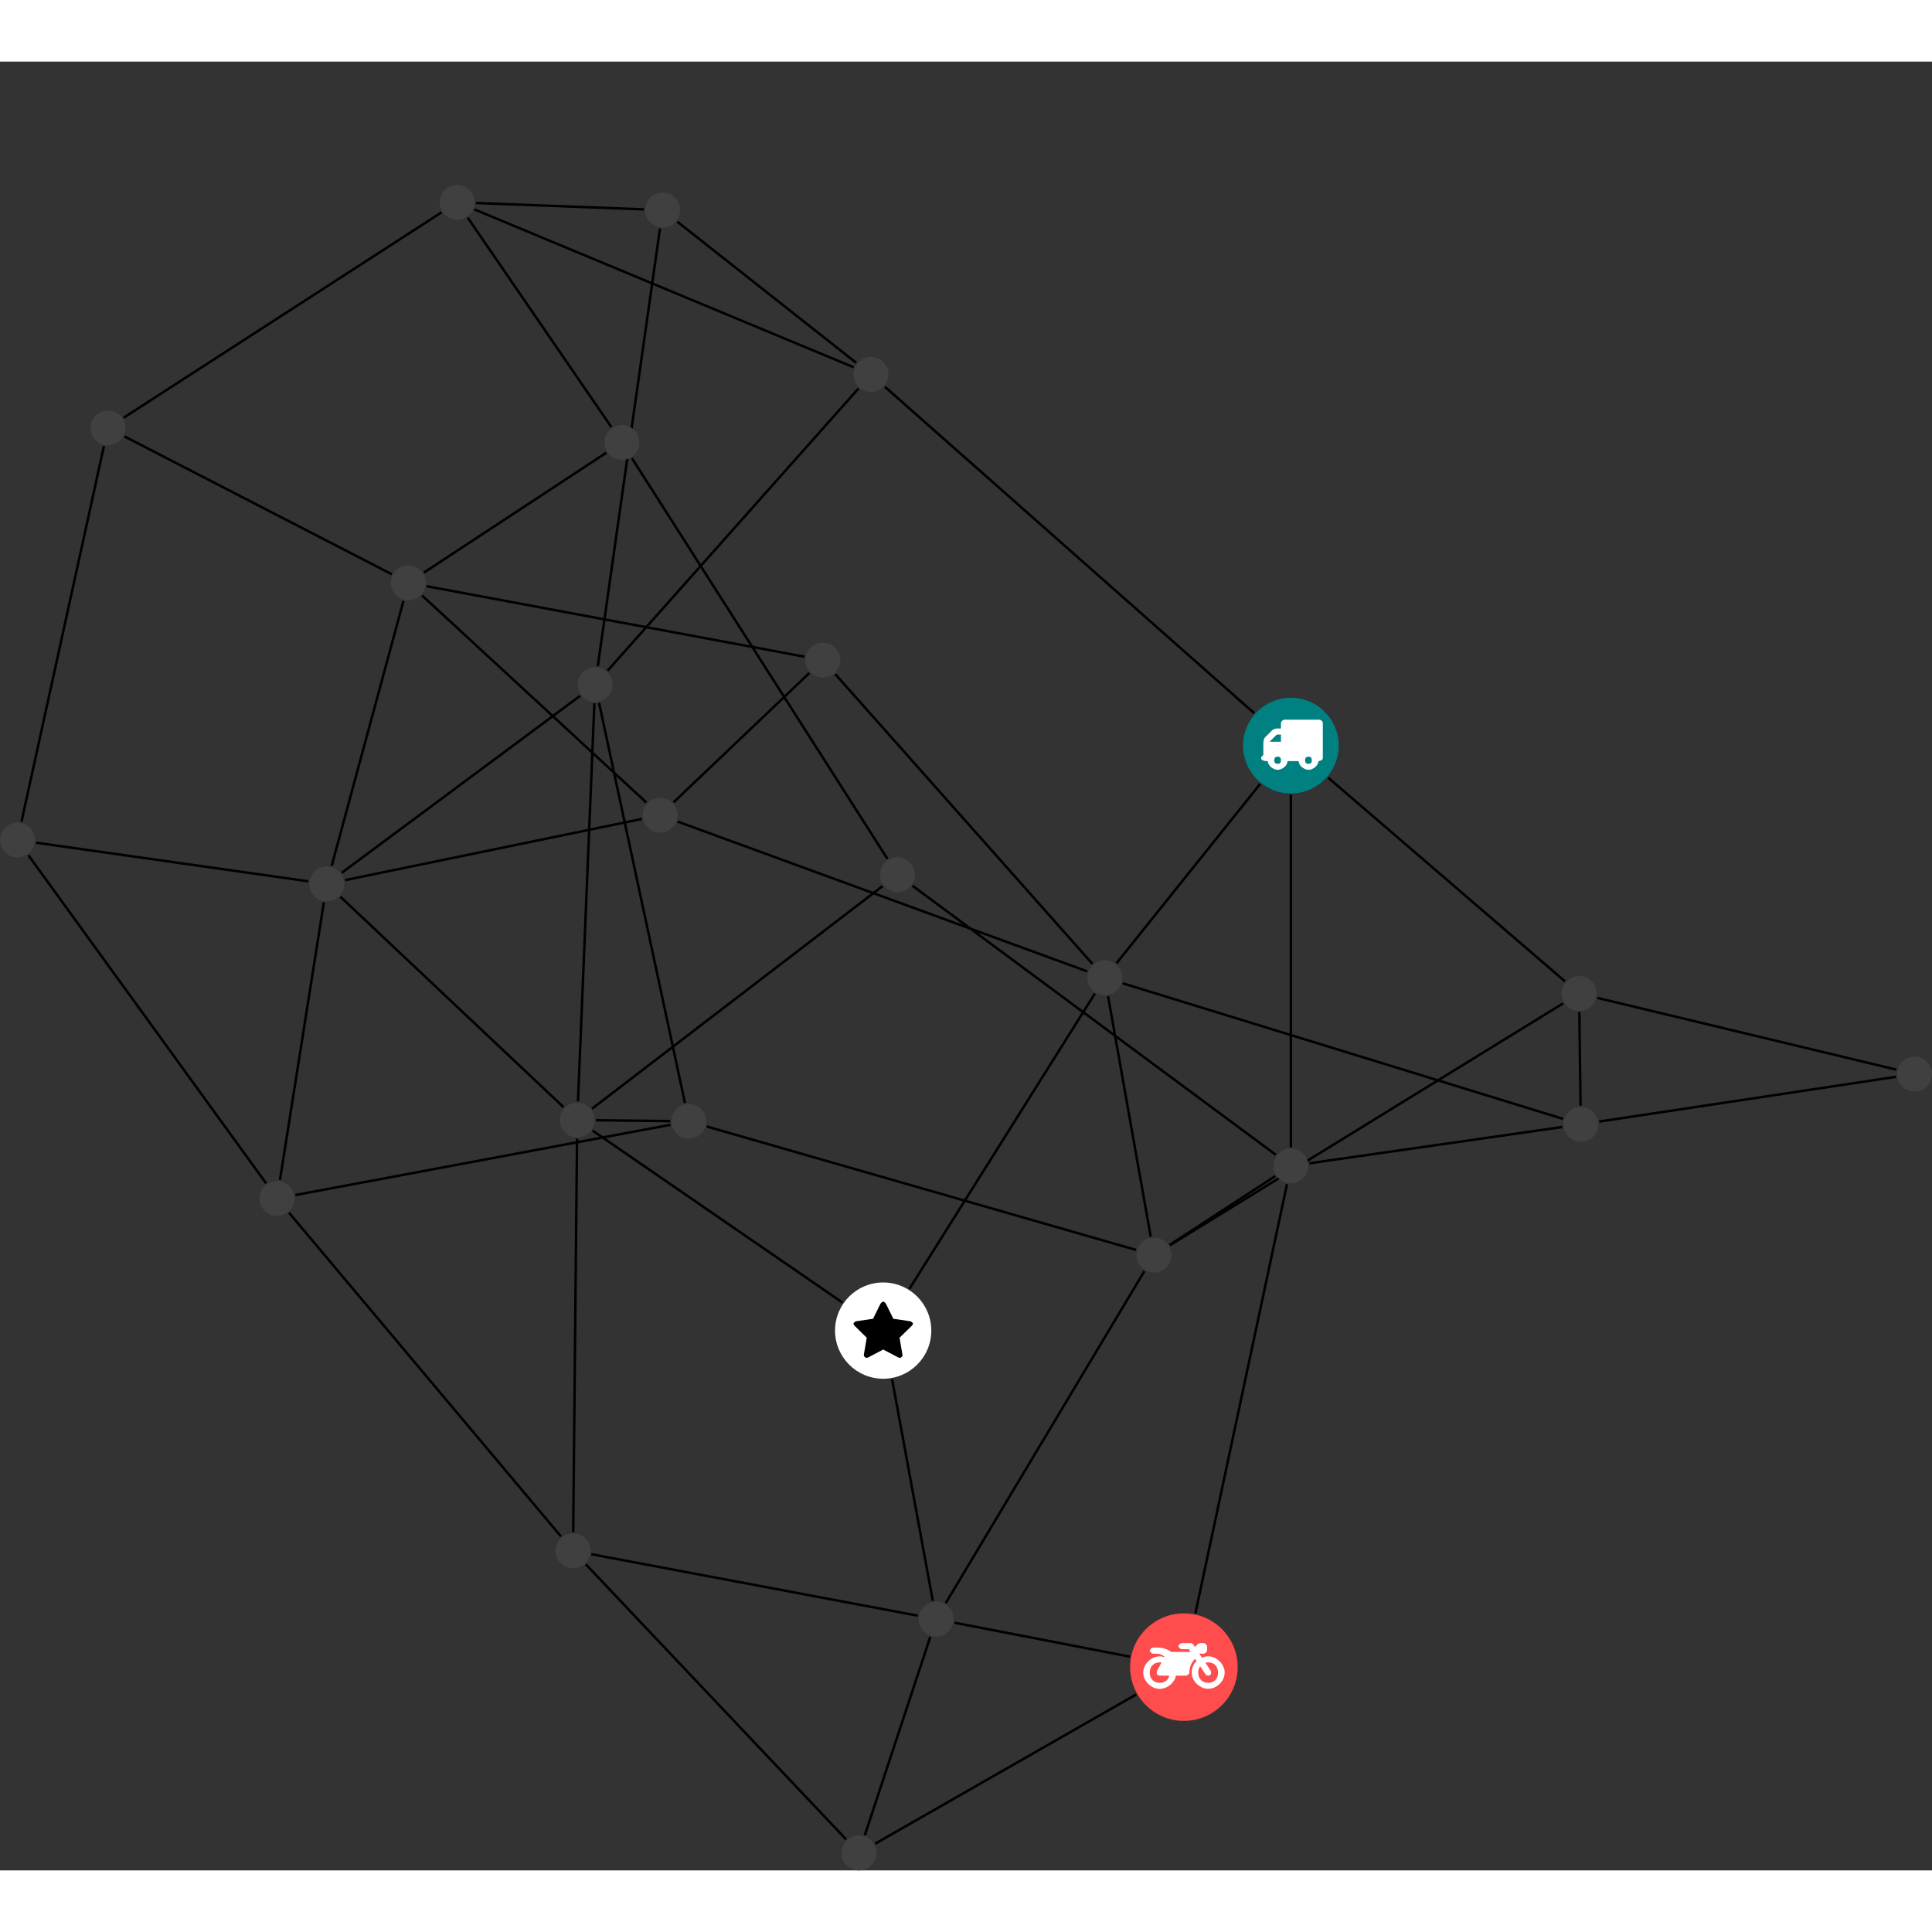 <?xml version="1.0" encoding="UTF-8"?>
<svg xmlns="http://www.w3.org/2000/svg" xmlns:xlink="http://www.w3.org/1999/xlink" width="312.117pt" height="312.117pt" viewBox="0.000 -19.907 312.117 292.211" version="1.1">
<rect x="0.000" y="-19.907" width="312.117" height="292.211" fill="#333333" stroke="none"/>
<defs>
<g>
<symbol overflow="visible" id="glyph0-0">
<path style="stroke:none;" d="M 1.422 -0.75 L 1.422 -7.922 L 3.562 -7.922 L 3.562 -0.891 L 1.422 -0.891 Z M 0.625 0 L 4.531 0 L 4.531 -8.812 L 0.438 -8.812 L 0.438 0 Z M 0.625 0 "/>
</symbol>
<symbol overflow="visible" id="glyph0-1">
<path style="stroke:none;" d="M 3.375 -0.844 C 3.375 -0.453 3.234 -0.266 2.844 -0.266 C 2.469 -0.266 2.297 -0.453 2.297 -0.844 C 2.297 -1.219 2.469 -1.422 2.844 -1.422 C 3.234 -1.422 3.375 -1.219 3.375 -0.844 Z M 1.594 -3.688 L 1.594 -3.859 C 1.594 -3.875 1.578 -3.875 1.594 -3.891 L 2.688 -4.969 C 2.703 -5 2.656 -4.984 2.688 -4.984 L 3.375 -4.984 L 3.375 -3.828 L 1.594 -3.828 Z M 8.359 -0.844 C 8.359 -0.453 8.219 -0.266 7.828 -0.266 C 7.453 -0.266 7.281 -0.453 7.281 -0.844 C 7.281 -1.219 7.453 -1.422 7.828 -1.422 C 8.219 -1.422 8.359 -1.219 8.359 -0.844 Z M 10.141 -6.891 C 10.141 -7.094 9.812 -7.391 9.609 -7.391 L 3.922 -7.391 C 3.719 -7.391 3.375 -7.094 3.375 -6.891 L 3.375 -5.969 L 2.672 -5.969 C 2.469 -5.969 2.078 -5.812 1.938 -5.672 L 0.844 -4.578 C 0.531 -4.266 0.531 -3.734 0.531 -3.328 L 0.531 -1.688 C 0.516 -1.688 0.172 -1.391 0.172 -1.203 C 0.172 -0.781 0.781 -0.703 1.062 -0.703 L 1.25 -0.703 C 1.25 -0.047 2.062 0.703 2.844 0.703 C 3.641 0.703 4.453 -0.047 4.453 -0.703 L 6.234 -0.703 C 6.234 -0.047 7.047 0.703 7.828 0.703 C 8.625 0.703 9.438 -0.047 9.438 -0.703 C 9.547 -0.703 10.141 -0.781 10.141 -1.203 Z M 10.141 -6.891 "/>
</symbol>
<symbol overflow="visible" id="glyph0-2">
<path style="stroke:none;" d="M 12.969 -2.906 C 12.844 -3.984 11.859 -5.016 10.781 -5.219 C 10.234 -5.328 9.703 -5.219 9.328 -5.031 L 8.875 -5.688 L 9.609 -5.688 C 9.812 -5.688 10.141 -5.984 10.141 -6.188 L 10.141 -6.891 C 10.141 -7.094 9.812 -7.391 9.609 -7.391 L 9.047 -7.391 C 8.969 -7.391 8.734 -7.312 8.656 -7.25 L 8.188 -6.766 L 7.891 -7.203 C 7.828 -7.281 7.594 -7.391 7.484 -7.391 L 6.078 -7.391 C 5.906 -7.391 5.547 -7.125 5.516 -6.953 C 5.484 -6.734 5.828 -6.406 6.047 -6.406 L 7.188 -6.406 L 7.484 -5.969 L 4.344 -5.969 C 4.141 -6.125 3.375 -6.672 2.141 -6.672 L 1.422 -6.672 C 1.219 -6.672 0.891 -6.375 0.891 -6.188 C 0.891 -5.984 1.219 -5.688 1.422 -5.688 L 1.781 -5.688 C 2.484 -5.688 2.906 -5.516 3.281 -5.188 L 3.25 -5.141 C 3.078 -5.188 2.797 -5.25 2.5 -5.25 C 1.109 -5.25 -0.172 -4 -0.172 -2.625 C -0.172 -1.25 1.109 0 2.5 0 C 3.75 0 4.953 -1.062 5.109 -2.141 L 6.766 -2.141 C 6.969 -2.141 7.281 -2.438 7.281 -2.625 C 7.281 -3.609 7.688 -4.391 8.219 -4.844 L 8.453 -4.5 C 7.969 -4.062 7.578 -3.203 7.672 -2.359 C 7.781 -1.172 8.969 -0.094 10.141 -0.016 C 11.703 0.094 13.156 -1.344 12.969 -2.906 Z M 2.5 -0.984 C 1.516 -0.984 0.875 -1.641 0.875 -2.625 C 0.875 -3.594 1.516 -4.281 2.5 -4.281 C 2.672 -4.281 2.844 -4.234 2.781 -4.25 L 2.047 -2.891 C 2 -2.781 2 -2.469 2.047 -2.359 C 2.125 -2.25 2.375 -2.141 2.5 -2.141 L 4.031 -2.141 C 3.891 -1.453 3.344 -0.984 2.5 -0.984 Z M 10.328 -0.984 C 9.344 -0.984 8.719 -1.641 8.719 -2.625 C 8.719 -3.109 8.859 -3.469 9.031 -3.641 L 9.906 -2.328 C 9.969 -2.219 10.203 -2.141 10.328 -2.141 C 10.391 -2.141 10.594 -2.188 10.641 -2.234 C 10.812 -2.344 10.844 -2.75 10.734 -2.922 L 9.875 -4.219 C 9.859 -4.219 10.094 -4.281 10.328 -4.281 C 11.297 -4.281 11.922 -3.594 11.922 -2.625 C 11.922 -1.641 11.297 -0.984 10.328 -0.984 Z M 10.328 -0.984 "/>
</symbol>
<symbol overflow="visible" id="glyph0-3">
<path style="stroke:none;" d="M 9.438 -5.078 C 9.438 -5.25 9.078 -5.453 8.938 -5.469 L 6.266 -5.859 L 5.078 -8.266 C 5.031 -8.375 4.75 -8.641 4.625 -8.641 C 4.5 -8.641 4.234 -8.375 4.172 -8.266 L 2.984 -5.859 L 0.312 -5.469 C 0.172 -5.453 -0.172 -5.25 -0.172 -5.078 C -0.172 -4.969 -0.062 -4.781 0.016 -4.719 L 1.969 -2.797 L 1.5 -0.062 C 1.5 -0.016 1.5 0.016 1.5 0.047 C 1.5 0.203 1.75 0.453 1.906 0.453 C 1.984 0.453 2.188 0.406 2.25 0.359 L 4.625 -0.891 L 7 0.359 C 7.062 0.406 7.266 0.453 7.344 0.453 C 7.5 0.453 7.75 0.203 7.75 0.047 C 7.75 0.016 7.75 -0.016 7.734 -0.062 L 7.266 -2.797 L 9.234 -4.719 C 9.297 -4.781 9.438 -4.969 9.438 -5.078 Z M 9.438 -5.078 "/>
</symbol>
</g>
<clipPath id="clip1">
  <path d="M 135 238 L 190 238 L 190 272.305 L 135 272.305 Z M 135 238 "/>
</clipPath>
<clipPath id="clip2">
  <path d="M 134 228 L 156 228 L 156 272.305 L 134 272.305 Z M 134 228 "/>
</clipPath>
<clipPath id="clip3">
  <path d="M 89 217 L 143 217 L 143 272.305 L 89 272.305 Z M 89 217 "/>
</clipPath>
<clipPath id="clip4">
  <path d="M 252 125 L 312.117 125 L 312.117 149 L 252 149 Z M 252 125 "/>
</clipPath>
<clipPath id="clip5">
  <path d="M 135 266 L 142 266 L 142 272.305 L 135 272.305 Z M 135 266 "/>
</clipPath>
<clipPath id="clip6">
  <path d="M 306 140 L 312.117 140 L 312.117 147 L 306 147 Z M 306 140 "/>
</clipPath>
</defs>
<g id="surface1">
<path style="fill:none;stroke-width:0.399;stroke-linecap:butt;stroke-linejoin:miter;stroke:rgb(0%,0%,0%);stroke-opacity:1;stroke-miterlimit:10;" d="M -0.001 -7.927 L -0.001 -64.884 " transform="matrix(1,0,0,-1,208.544,90.596)"/>
<path style="fill:none;stroke-width:0.399;stroke-linecap:butt;stroke-linejoin:miter;stroke:rgb(0%,0%,0%);stroke-opacity:1;stroke-miterlimit:10;" d="M -5.939 5.248 L -65.583 57.963 " transform="matrix(1,0,0,-1,208.544,90.596)"/>
<path style="fill:none;stroke-width:0.399;stroke-linecap:butt;stroke-linejoin:miter;stroke:rgb(0%,0%,0%);stroke-opacity:1;stroke-miterlimit:10;" d="M -4.958 -6.185 L -28.173 -35.154 " transform="matrix(1,0,0,-1,208.544,90.596)"/>
<path style="fill:none;stroke-width:0.399;stroke-linecap:butt;stroke-linejoin:miter;stroke:rgb(0%,0%,0%);stroke-opacity:1;stroke-miterlimit:10;" d="M 6.011 -5.17 L 44.272 -38.08 " transform="matrix(1,0,0,-1,208.544,90.596)"/>
<path style="fill:none;stroke-width:0.399;stroke-linecap:butt;stroke-linejoin:miter;stroke:rgb(0%,0%,0%);stroke-opacity:1;stroke-miterlimit:10;" d="M -61.13 -22.638 L -2.427 -66.107 " transform="matrix(1,0,0,-1,208.544,90.596)"/>
<path style="fill:none;stroke-width:0.399;stroke-linecap:butt;stroke-linejoin:miter;stroke:rgb(0%,0%,0%);stroke-opacity:1;stroke-miterlimit:10;" d="M -65.95 -22.681 L -112.899 -58.654 " transform="matrix(1,0,0,-1,208.544,90.596)"/>
<path style="fill:none;stroke-width:0.399;stroke-linecap:butt;stroke-linejoin:miter;stroke:rgb(0%,0%,0%);stroke-opacity:1;stroke-miterlimit:10;" d="M -65.177 -18.299 L -106.454 46.428 " transform="matrix(1,0,0,-1,208.544,90.596)"/>
<path style="fill:none;stroke-width:0.399;stroke-linecap:butt;stroke-linejoin:miter;stroke:rgb(0%,0%,0%);stroke-opacity:1;stroke-miterlimit:10;" d="M -0.63 -70.853 L -15.427 -140.181 " transform="matrix(1,0,0,-1,208.544,90.596)"/>
<path style="fill:none;stroke-width:0.399;stroke-linecap:butt;stroke-linejoin:miter;stroke:rgb(0%,0%,0%);stroke-opacity:1;stroke-miterlimit:10;" d="M 2.987 -67.474 L 43.851 -61.611 " transform="matrix(1,0,0,-1,208.544,90.596)"/>
<path style="fill:none;stroke-width:0.399;stroke-linecap:butt;stroke-linejoin:miter;stroke:rgb(0%,0%,0%);stroke-opacity:1;stroke-miterlimit:10;" d="M -2.528 -69.549 L -19.591 -80.658 " transform="matrix(1,0,0,-1,208.544,90.596)"/>
<g clip-path="url(#clip1)" clip-rule="nonzero">
<path style="fill:none;stroke-width:0.399;stroke-linecap:butt;stroke-linejoin:miter;stroke:rgb(0%,0%,0%);stroke-opacity:1;stroke-miterlimit:10;" d="M -24.997 -153.287 L -67.157 -177.396 " transform="matrix(1,0,0,-1,208.544,90.596)"/>
</g>
<path style="fill:none;stroke-width:0.399;stroke-linecap:butt;stroke-linejoin:miter;stroke:rgb(0%,0%,0%);stroke-opacity:1;stroke-miterlimit:10;" d="M -26.009 -147.181 L -54.349 -141.693 " transform="matrix(1,0,0,-1,208.544,90.596)"/>
<g clip-path="url(#clip2)" clip-rule="nonzero">
<path style="fill:none;stroke-width:0.399;stroke-linecap:butt;stroke-linejoin:miter;stroke:rgb(0%,0%,0%);stroke-opacity:1;stroke-miterlimit:10;" d="M -68.833 -176.025 L -58.255 -143.982 " transform="matrix(1,0,0,-1,208.544,90.596)"/>
</g>
<g clip-path="url(#clip3)" clip-rule="nonzero">
<path style="fill:none;stroke-width:0.399;stroke-linecap:butt;stroke-linejoin:miter;stroke:rgb(0%,0%,0%);stroke-opacity:1;stroke-miterlimit:10;" d="M -71.853 -176.701 L -113.899 -132.267 " transform="matrix(1,0,0,-1,208.544,90.596)"/>
</g>
<path style="fill:none;stroke-width:0.399;stroke-linecap:butt;stroke-linejoin:miter;stroke:rgb(0%,0%,0%);stroke-opacity:1;stroke-miterlimit:10;" d="M -60.274 -140.56 L -113.009 -130.631 " transform="matrix(1,0,0,-1,208.544,90.596)"/>
<path style="fill:none;stroke-width:0.399;stroke-linecap:butt;stroke-linejoin:miter;stroke:rgb(0%,0%,0%);stroke-opacity:1;stroke-miterlimit:10;" d="M -57.856 -138.15 L -64.427 -102.349 " transform="matrix(1,0,0,-1,208.544,90.596)"/>
<path style="fill:none;stroke-width:0.399;stroke-linecap:butt;stroke-linejoin:miter;stroke:rgb(0%,0%,0%);stroke-opacity:1;stroke-miterlimit:10;" d="M -55.759 -138.529 L -23.669 -84.896 " transform="matrix(1,0,0,-1,208.544,90.596)"/>
<path style="fill:none;stroke-width:0.399;stroke-linecap:butt;stroke-linejoin:miter;stroke:rgb(0%,0%,0%);stroke-opacity:1;stroke-miterlimit:10;" d="M -115.942 -127.056 L -115.325 -63.506 " transform="matrix(1,0,0,-1,208.544,90.596)"/>
<path style="fill:none;stroke-width:0.399;stroke-linecap:butt;stroke-linejoin:miter;stroke:rgb(0%,0%,0%);stroke-opacity:1;stroke-miterlimit:10;" d="M -117.915 -127.763 L -161.849 -75.466 " transform="matrix(1,0,0,-1,208.544,90.596)"/>
<path style="fill:none;stroke-width:0.399;stroke-linecap:butt;stroke-linejoin:miter;stroke:rgb(0%,0%,0%);stroke-opacity:1;stroke-miterlimit:10;" d="M -72.435 -89.982 L -112.81 -62.197 " transform="matrix(1,0,0,-1,208.544,90.596)"/>
<path style="fill:none;stroke-width:0.399;stroke-linecap:butt;stroke-linejoin:miter;stroke:rgb(0%,0%,0%);stroke-opacity:1;stroke-miterlimit:10;" d="M -61.622 -87.752 L -31.669 -40.064 " transform="matrix(1,0,0,-1,208.544,90.596)"/>
<path style="fill:none;stroke-width:0.399;stroke-linecap:butt;stroke-linejoin:miter;stroke:rgb(0%,0%,0%);stroke-opacity:1;stroke-miterlimit:10;" d="M -100.274 -60.662 L -112.278 -60.521 " transform="matrix(1,0,0,-1,208.544,90.596)"/>
<path style="fill:none;stroke-width:0.399;stroke-linecap:butt;stroke-linejoin:miter;stroke:rgb(0%,0%,0%);stroke-opacity:1;stroke-miterlimit:10;" d="M -97.888 -57.748 L -111.763 6.901 " transform="matrix(1,0,0,-1,208.544,90.596)"/>
<path style="fill:none;stroke-width:0.399;stroke-linecap:butt;stroke-linejoin:miter;stroke:rgb(0%,0%,0%);stroke-opacity:1;stroke-miterlimit:10;" d="M -100.224 -61.252 L -160.825 -72.603 " transform="matrix(1,0,0,-1,208.544,90.596)"/>
<path style="fill:none;stroke-width:0.399;stroke-linecap:butt;stroke-linejoin:miter;stroke:rgb(0%,0%,0%);stroke-opacity:1;stroke-miterlimit:10;" d="M -94.356 -61.533 L -25.021 -81.47 " transform="matrix(1,0,0,-1,208.544,90.596)"/>
<path style="fill:none;stroke-width:0.399;stroke-linecap:butt;stroke-linejoin:miter;stroke:rgb(0%,0%,0%);stroke-opacity:1;stroke-miterlimit:10;" d="M -115.169 -57.474 L -112.521 6.838 " transform="matrix(1,0,0,-1,208.544,90.596)"/>
<path style="fill:none;stroke-width:0.399;stroke-linecap:butt;stroke-linejoin:miter;stroke:rgb(0%,0%,0%);stroke-opacity:1;stroke-miterlimit:10;" d="M -117.489 -58.42 L -153.556 -24.412 " transform="matrix(1,0,0,-1,208.544,90.596)"/>
<path style="fill:none;stroke-width:0.399;stroke-linecap:butt;stroke-linejoin:miter;stroke:rgb(0%,0%,0%);stroke-opacity:1;stroke-miterlimit:10;" d="M -111.97 12.838 L -101.923 83.53 " transform="matrix(1,0,0,-1,208.544,90.596)"/>
<path style="fill:none;stroke-width:0.399;stroke-linecap:butt;stroke-linejoin:miter;stroke:rgb(0%,0%,0%);stroke-opacity:1;stroke-miterlimit:10;" d="M -110.388 12.108 L -69.849 57.705 " transform="matrix(1,0,0,-1,208.544,90.596)"/>
<path style="fill:none;stroke-width:0.399;stroke-linecap:butt;stroke-linejoin:miter;stroke:rgb(0%,0%,0%);stroke-opacity:1;stroke-miterlimit:10;" d="M -114.817 8.053 L -153.329 -20.545 " transform="matrix(1,0,0,-1,208.544,90.596)"/>
<path style="fill:none;stroke-width:0.399;stroke-linecap:butt;stroke-linejoin:miter;stroke:rgb(0%,0%,0%);stroke-opacity:1;stroke-miterlimit:10;" d="M -109.782 51.463 L -132.982 85.291 " transform="matrix(1,0,0,-1,208.544,90.596)"/>
<path style="fill:none;stroke-width:0.399;stroke-linecap:butt;stroke-linejoin:miter;stroke:rgb(0%,0%,0%);stroke-opacity:1;stroke-miterlimit:10;" d="M -110.599 47.315 L -140.052 27.959 " transform="matrix(1,0,0,-1,208.544,90.596)"/>
<path style="fill:none;stroke-width:0.399;stroke-linecap:butt;stroke-linejoin:miter;stroke:rgb(0%,0%,0%);stroke-opacity:1;stroke-miterlimit:10;" d="M -104.513 86.631 L -131.673 87.662 " transform="matrix(1,0,0,-1,208.544,90.596)"/>
<path style="fill:none;stroke-width:0.399;stroke-linecap:butt;stroke-linejoin:miter;stroke:rgb(0%,0%,0%);stroke-opacity:1;stroke-miterlimit:10;" d="M -99.13 84.647 L -70.212 61.83 " transform="matrix(1,0,0,-1,208.544,90.596)"/>
<path style="fill:none;stroke-width:0.399;stroke-linecap:butt;stroke-linejoin:miter;stroke:rgb(0%,0%,0%);stroke-opacity:1;stroke-miterlimit:10;" d="M -131.899 86.619 L -70.63 61.119 " transform="matrix(1,0,0,-1,208.544,90.596)"/>
<path style="fill:none;stroke-width:0.399;stroke-linecap:butt;stroke-linejoin:miter;stroke:rgb(0%,0%,0%);stroke-opacity:1;stroke-miterlimit:10;" d="M -137.224 86.143 L -188.575 52.967 " transform="matrix(1,0,0,-1,208.544,90.596)"/>
<path style="fill:none;stroke-width:0.399;stroke-linecap:butt;stroke-linejoin:miter;stroke:rgb(0%,0%,0%);stroke-opacity:1;stroke-miterlimit:10;" d="M -188.427 49.948 L -145.255 27.686 " transform="matrix(1,0,0,-1,208.544,90.596)"/>
<path style="fill:none;stroke-width:0.399;stroke-linecap:butt;stroke-linejoin:miter;stroke:rgb(0%,0%,0%);stroke-opacity:1;stroke-miterlimit:10;" d="M -191.755 48.385 L -205.079 -12.31 " transform="matrix(1,0,0,-1,208.544,90.596)"/>
<path style="fill:none;stroke-width:0.399;stroke-linecap:butt;stroke-linejoin:miter;stroke:rgb(0%,0%,0%);stroke-opacity:1;stroke-miterlimit:10;" d="M -143.364 23.389 L -154.962 -19.431 " transform="matrix(1,0,0,-1,208.544,90.596)"/>
<path style="fill:none;stroke-width:0.399;stroke-linecap:butt;stroke-linejoin:miter;stroke:rgb(0%,0%,0%);stroke-opacity:1;stroke-miterlimit:10;" d="M -140.357 24.256 L -104.122 -9.189 " transform="matrix(1,0,0,-1,208.544,90.596)"/>
<path style="fill:none;stroke-width:0.399;stroke-linecap:butt;stroke-linejoin:miter;stroke:rgb(0%,0%,0%);stroke-opacity:1;stroke-miterlimit:10;" d="M -139.607 25.748 L -78.575 14.366 " transform="matrix(1,0,0,-1,208.544,90.596)"/>
<path style="fill:none;stroke-width:0.399;stroke-linecap:butt;stroke-linejoin:miter;stroke:rgb(0%,0%,0%);stroke-opacity:1;stroke-miterlimit:10;" d="M -203.958 -17.705 L -165.56 -70.713 " transform="matrix(1,0,0,-1,208.544,90.596)"/>
<path style="fill:none;stroke-width:0.399;stroke-linecap:butt;stroke-linejoin:miter;stroke:rgb(0%,0%,0%);stroke-opacity:1;stroke-miterlimit:10;" d="M -202.739 -15.681 L -158.739 -21.92 " transform="matrix(1,0,0,-1,208.544,90.596)"/>
<path style="fill:none;stroke-width:0.399;stroke-linecap:butt;stroke-linejoin:miter;stroke:rgb(0%,0%,0%);stroke-opacity:1;stroke-miterlimit:10;" d="M -163.317 -70.177 L -156.224 -25.322 " transform="matrix(1,0,0,-1,208.544,90.596)"/>
<path style="fill:none;stroke-width:0.399;stroke-linecap:butt;stroke-linejoin:miter;stroke:rgb(0%,0%,0%);stroke-opacity:1;stroke-miterlimit:10;" d="M -152.794 -21.732 L -104.86 -11.845 " transform="matrix(1,0,0,-1,208.544,90.596)"/>
<path style="fill:none;stroke-width:0.399;stroke-linecap:butt;stroke-linejoin:miter;stroke:rgb(0%,0%,0%);stroke-opacity:1;stroke-miterlimit:10;" d="M -99.72 -9.154 L -77.794 11.729 " transform="matrix(1,0,0,-1,208.544,90.596)"/>
<path style="fill:none;stroke-width:0.399;stroke-linecap:butt;stroke-linejoin:miter;stroke:rgb(0%,0%,0%);stroke-opacity:1;stroke-miterlimit:10;" d="M -99.071 -12.271 L -32.896 -36.474 " transform="matrix(1,0,0,-1,208.544,90.596)"/>
<path style="fill:none;stroke-width:0.399;stroke-linecap:butt;stroke-linejoin:miter;stroke:rgb(0%,0%,0%);stroke-opacity:1;stroke-miterlimit:10;" d="M -73.606 11.553 L -32.064 -35.252 " transform="matrix(1,0,0,-1,208.544,90.596)"/>
<path style="fill:none;stroke-width:0.399;stroke-linecap:butt;stroke-linejoin:miter;stroke:rgb(0%,0%,0%);stroke-opacity:1;stroke-miterlimit:10;" d="M -27.177 -38.396 L 43.952 -60.295 " transform="matrix(1,0,0,-1,208.544,90.596)"/>
<path style="fill:none;stroke-width:0.399;stroke-linecap:butt;stroke-linejoin:miter;stroke:rgb(0%,0%,0%);stroke-opacity:1;stroke-miterlimit:10;" d="M -29.536 -40.482 L -22.646 -79.334 " transform="matrix(1,0,0,-1,208.544,90.596)"/>
<path style="fill:none;stroke-width:0.399;stroke-linecap:butt;stroke-linejoin:miter;stroke:rgb(0%,0%,0%);stroke-opacity:1;stroke-miterlimit:10;" d="M 97.772 -53.502 L 49.819 -60.732 " transform="matrix(1,0,0,-1,208.544,90.596)"/>
<g clip-path="url(#clip4)" clip-rule="nonzero">
<path style="fill:none;stroke-width:0.399;stroke-linecap:butt;stroke-linejoin:miter;stroke:rgb(0%,0%,0%);stroke-opacity:1;stroke-miterlimit:10;" d="M 97.823 -52.349 L 49.495 -40.752 " transform="matrix(1,0,0,-1,208.544,90.596)"/>
</g>
<path style="fill:none;stroke-width:0.399;stroke-linecap:butt;stroke-linejoin:miter;stroke:rgb(0%,0%,0%);stroke-opacity:1;stroke-miterlimit:10;" d="M 46.796 -58.166 L 46.601 -43.064 " transform="matrix(1,0,0,-1,208.544,90.596)"/>
<path style="fill:none;stroke-width:0.399;stroke-linecap:butt;stroke-linejoin:miter;stroke:rgb(0%,0%,0%);stroke-opacity:1;stroke-miterlimit:10;" d="M 43.991 -41.631 L -19.548 -80.724 " transform="matrix(1,0,0,-1,208.544,90.596)"/>
<path style=" stroke:none;fill-rule:nonzero;fill:rgb(0%,50%,50%);fill-opacity:1;" d="M 216.273 90.598 C 216.273 86.328 212.812 82.867 208.543 82.867 C 204.277 82.867 200.816 86.328 200.816 90.598 C 200.816 94.863 204.277 98.324 208.543 98.324 C 212.812 98.324 216.273 94.863 216.273 90.598 Z M 216.273 90.598 "/>
<g style="fill:rgb(100%,100%,100%);fill-opacity:1;">
  <use xlink:href="#glyph0-1" x="203.562" y="93.799"/>
</g>
<path style=" stroke:none;fill-rule:nonzero;fill:rgb(25%,25%,25%);fill-opacity:1;" d="M 147.809 111.441 C 147.809 109.883 146.547 108.621 144.988 108.621 C 143.434 108.621 142.172 109.883 142.172 111.441 C 142.172 112.996 143.434 114.258 144.988 114.258 C 146.547 114.258 147.809 112.996 147.809 111.441 Z M 147.809 111.441 "/>
<path style=" stroke:none;fill-rule:nonzero;fill:rgb(25%,25%,25%);fill-opacity:1;" d="M 211.363 158.496 C 211.363 156.941 210.102 155.68 208.543 155.68 C 206.988 155.68 205.727 156.941 205.727 158.496 C 205.727 160.055 206.988 161.316 208.543 161.316 C 210.102 161.316 211.363 160.055 211.363 158.496 Z M 211.363 158.496 "/>
<path style=" stroke:none;fill-rule:nonzero;fill:rgb(100%,29.999%,29.999%);fill-opacity:1;" d="M 199.949 239.469 C 199.949 234.668 196.059 230.781 191.262 230.781 C 186.465 230.781 182.574 234.668 182.574 239.469 C 182.574 244.266 186.465 248.152 191.262 248.152 C 196.059 248.152 199.949 244.266 199.949 239.469 Z M 199.949 239.469 "/>
<g style="fill:rgb(100%,100%,100%);fill-opacity:1;">
  <use xlink:href="#glyph0-2" x="184.861" y="242.979"/>
</g>
<g clip-path="url(#clip5)" clip-rule="nonzero">
<path style=" stroke:none;fill-rule:nonzero;fill:rgb(25%,25%,25%);fill-opacity:1;" d="M 141.586 269.484 C 141.586 267.93 140.324 266.668 138.766 266.668 C 137.211 266.668 135.949 267.93 135.949 269.484 C 135.949 271.043 137.211 272.305 138.766 272.305 C 140.324 272.305 141.586 271.043 141.586 269.484 Z M 141.586 269.484 "/>
</g>
<path style=" stroke:none;fill-rule:nonzero;fill:rgb(25%,25%,25%);fill-opacity:1;" d="M 154.051 231.711 C 154.051 230.156 152.789 228.895 151.234 228.895 C 149.676 228.895 148.414 230.156 148.414 231.711 C 148.414 233.27 149.676 234.531 151.234 234.531 C 152.789 234.531 154.051 233.27 154.051 231.711 Z M 154.051 231.711 "/>
<path style=" stroke:none;fill-rule:nonzero;fill:rgb(25%,25%,25%);fill-opacity:1;" d="M 95.391 220.668 C 95.391 219.113 94.129 217.852 92.57 217.852 C 91.016 217.852 89.754 219.113 89.754 220.668 C 89.754 222.223 91.016 223.484 92.57 223.484 C 94.129 223.484 95.391 222.223 95.391 220.668 Z M 95.391 220.668 "/>
<path style=" stroke:none;fill-rule:nonzero;fill:rgb(100%,100%,100%);fill-opacity:1;" d="M 150.453 185.102 C 150.453 180.805 146.973 177.324 142.68 177.324 C 138.383 177.324 134.902 180.805 134.902 185.102 C 134.902 189.395 138.383 192.875 142.68 192.875 C 146.973 192.875 150.453 189.395 150.453 185.102 Z M 150.453 185.102 "/>
<g style="fill:rgb(0%,0%,0%);fill-opacity:1;">
  <use xlink:href="#glyph0-3" x="138.056" y="189.05"/>
</g>
<path style=" stroke:none;fill-rule:nonzero;fill:rgb(25%,25%,25%);fill-opacity:1;" d="M 114.105 151.293 C 114.105 149.734 112.844 148.473 111.289 148.473 C 109.734 148.473 108.473 149.734 108.473 151.293 C 108.473 152.848 109.734 154.109 111.289 154.109 C 112.844 154.109 114.105 152.848 114.105 151.293 Z M 114.105 151.293 "/>
<path style=" stroke:none;fill-rule:nonzero;fill:rgb(25%,25%,25%);fill-opacity:1;" d="M 96.07 151.082 C 96.07 149.527 94.809 148.266 93.25 148.266 C 91.695 148.266 90.434 149.527 90.434 151.082 C 90.434 152.641 91.695 153.902 93.25 153.902 C 94.809 153.902 96.07 152.641 96.07 151.082 Z M 96.07 151.082 "/>
<path style=" stroke:none;fill-rule:nonzero;fill:rgb(25%,25%,25%);fill-opacity:1;" d="M 98.969 80.742 C 98.969 79.188 97.707 77.926 96.152 77.926 C 94.594 77.926 93.332 79.188 93.332 80.742 C 93.332 82.301 94.594 83.562 96.152 83.562 C 97.707 83.562 98.969 82.301 98.969 80.742 Z M 98.969 80.742 "/>
<path style=" stroke:none;fill-rule:nonzero;fill:rgb(25%,25%,25%);fill-opacity:1;" d="M 103.285 41.625 C 103.285 40.066 102.023 38.805 100.469 38.805 C 98.914 38.805 97.652 40.066 97.652 41.625 C 97.652 43.18 98.914 44.441 100.469 44.441 C 102.023 44.441 103.285 43.18 103.285 41.625 Z M 103.285 41.625 "/>
<path style=" stroke:none;fill-rule:nonzero;fill:rgb(25%,25%,25%);fill-opacity:1;" d="M 109.863 4.082 C 109.863 2.523 108.602 1.262 107.047 1.262 C 105.492 1.262 104.23 2.523 104.23 4.082 C 104.23 5.637 105.492 6.898 107.047 6.898 C 108.602 6.898 109.863 5.637 109.863 4.082 Z M 109.863 4.082 "/>
<path style=" stroke:none;fill-rule:nonzero;fill:rgb(25%,25%,25%);fill-opacity:1;" d="M 76.676 2.816 C 76.676 1.262 75.414 0 73.859 0 C 72.301 0 71.039 1.262 71.039 2.816 C 71.039 4.375 72.301 5.637 73.859 5.637 C 75.414 5.637 76.676 4.375 76.676 2.816 Z M 76.676 2.816 "/>
<path style=" stroke:none;fill-rule:nonzero;fill:rgb(25%,25%,25%);fill-opacity:1;" d="M 143.52 30.637 C 143.52 29.078 142.258 27.816 140.699 27.816 C 139.145 27.816 137.883 29.078 137.883 30.637 C 137.883 32.191 139.145 33.453 140.699 33.453 C 142.258 33.453 143.52 32.191 143.52 30.637 Z M 143.52 30.637 "/>
<path style=" stroke:none;fill-rule:nonzero;fill:rgb(25%,25%,25%);fill-opacity:1;" d="M 20.254 39.266 C 20.254 37.707 18.992 36.445 17.438 36.445 C 15.879 36.445 14.617 37.707 14.617 39.266 C 14.617 40.82 15.879 42.082 17.438 42.082 C 18.992 42.082 20.254 40.82 20.254 39.266 Z M 20.254 39.266 "/>
<path style=" stroke:none;fill-rule:nonzero;fill:rgb(25%,25%,25%);fill-opacity:1;" d="M 68.789 64.293 C 68.789 62.738 67.527 61.477 65.973 61.477 C 64.414 61.477 63.152 62.738 63.152 64.293 C 63.152 65.848 64.414 67.109 65.973 67.109 C 67.527 67.109 68.789 65.848 68.789 64.293 Z M 68.789 64.293 "/>
<path style=" stroke:none;fill-rule:nonzero;fill:rgb(25%,25%,25%);fill-opacity:1;" d="M 5.637 105.855 C 5.637 104.297 4.375 103.035 2.816 103.035 C 1.262 103.035 0 104.297 0 105.855 C 0 107.41 1.262 108.672 2.816 108.672 C 4.375 108.672 5.637 107.41 5.637 105.855 Z M 5.637 105.855 "/>
<path style=" stroke:none;fill-rule:nonzero;fill:rgb(25%,25%,25%);fill-opacity:1;" d="M 47.574 163.754 C 47.574 162.195 46.312 160.934 44.754 160.934 C 43.199 160.934 41.938 162.195 41.938 163.754 C 41.938 165.309 43.199 166.57 44.754 166.57 C 46.312 166.57 47.574 165.309 47.574 163.754 Z M 47.574 163.754 "/>
<path style=" stroke:none;fill-rule:nonzero;fill:rgb(25%,25%,25%);fill-opacity:1;" d="M 55.613 112.938 C 55.613 111.383 54.352 110.121 52.793 110.121 C 51.238 110.121 49.977 111.383 49.977 112.938 C 49.977 114.496 51.238 115.758 52.793 115.758 C 54.352 115.758 55.613 114.496 55.613 112.938 Z M 55.613 112.938 "/>
<path style=" stroke:none;fill-rule:nonzero;fill:rgb(25%,25%,25%);fill-opacity:1;" d="M 109.461 101.828 C 109.461 100.273 108.199 99.012 106.641 99.012 C 105.086 99.012 103.824 100.273 103.824 101.828 C 103.824 103.387 105.086 104.648 106.641 104.648 C 108.199 104.648 109.461 103.387 109.461 101.828 Z M 109.461 101.828 "/>
<path style=" stroke:none;fill-rule:nonzero;fill:rgb(25%,25%,25%);fill-opacity:1;" d="M 135.754 76.785 C 135.754 75.23 134.492 73.969 132.938 73.969 C 131.379 73.969 130.117 75.23 130.117 76.785 C 130.117 78.344 131.379 79.605 132.938 79.605 C 134.492 79.605 135.754 78.344 135.754 76.785 Z M 135.754 76.785 "/>
<path style=" stroke:none;fill-rule:nonzero;fill:rgb(25%,25%,25%);fill-opacity:1;" d="M 181.301 128.105 C 181.301 126.547 180.039 125.285 178.48 125.285 C 176.926 125.285 175.664 126.547 175.664 128.105 C 175.664 129.66 176.926 130.922 178.48 130.922 C 180.039 130.922 181.301 129.66 181.301 128.105 Z M 181.301 128.105 "/>
<g clip-path="url(#clip6)" clip-rule="nonzero">
<path style=" stroke:none;fill-rule:nonzero;fill:rgb(25%,25%,25%);fill-opacity:1;" d="M 312.117 143.648 C 312.117 142.094 310.855 140.832 309.297 140.832 C 307.742 140.832 306.48 142.094 306.48 143.648 C 306.48 145.207 307.742 146.469 309.297 146.469 C 310.855 146.469 312.117 145.207 312.117 143.648 Z M 312.117 143.648 "/>
</g>
<path style=" stroke:none;fill-rule:nonzero;fill:rgb(25%,25%,25%);fill-opacity:1;" d="M 258.195 151.777 C 258.195 150.223 256.934 148.961 255.379 148.961 C 253.824 148.961 252.562 150.223 252.562 151.777 C 252.562 153.336 253.824 154.598 255.379 154.598 C 256.934 154.598 258.195 153.336 258.195 151.777 Z M 258.195 151.777 "/>
<path style=" stroke:none;fill-rule:nonzero;fill:rgb(25%,25%,25%);fill-opacity:1;" d="M 257.922 130.645 C 257.922 129.086 256.66 127.824 255.102 127.824 C 253.547 127.824 252.285 129.086 252.285 130.645 C 252.285 132.199 253.547 133.461 255.102 133.461 C 256.66 133.461 257.922 132.199 257.922 130.645 Z M 257.922 130.645 "/>
<path style=" stroke:none;fill-rule:nonzero;fill:rgb(25%,25%,25%);fill-opacity:1;" d="M 189.242 172.902 C 189.242 171.344 187.98 170.082 186.426 170.082 C 184.867 170.082 183.605 171.344 183.605 172.902 C 183.605 174.457 184.867 175.719 186.426 175.719 C 187.98 175.719 189.242 174.457 189.242 172.902 Z M 189.242 172.902 "/>
</g>
</svg>
